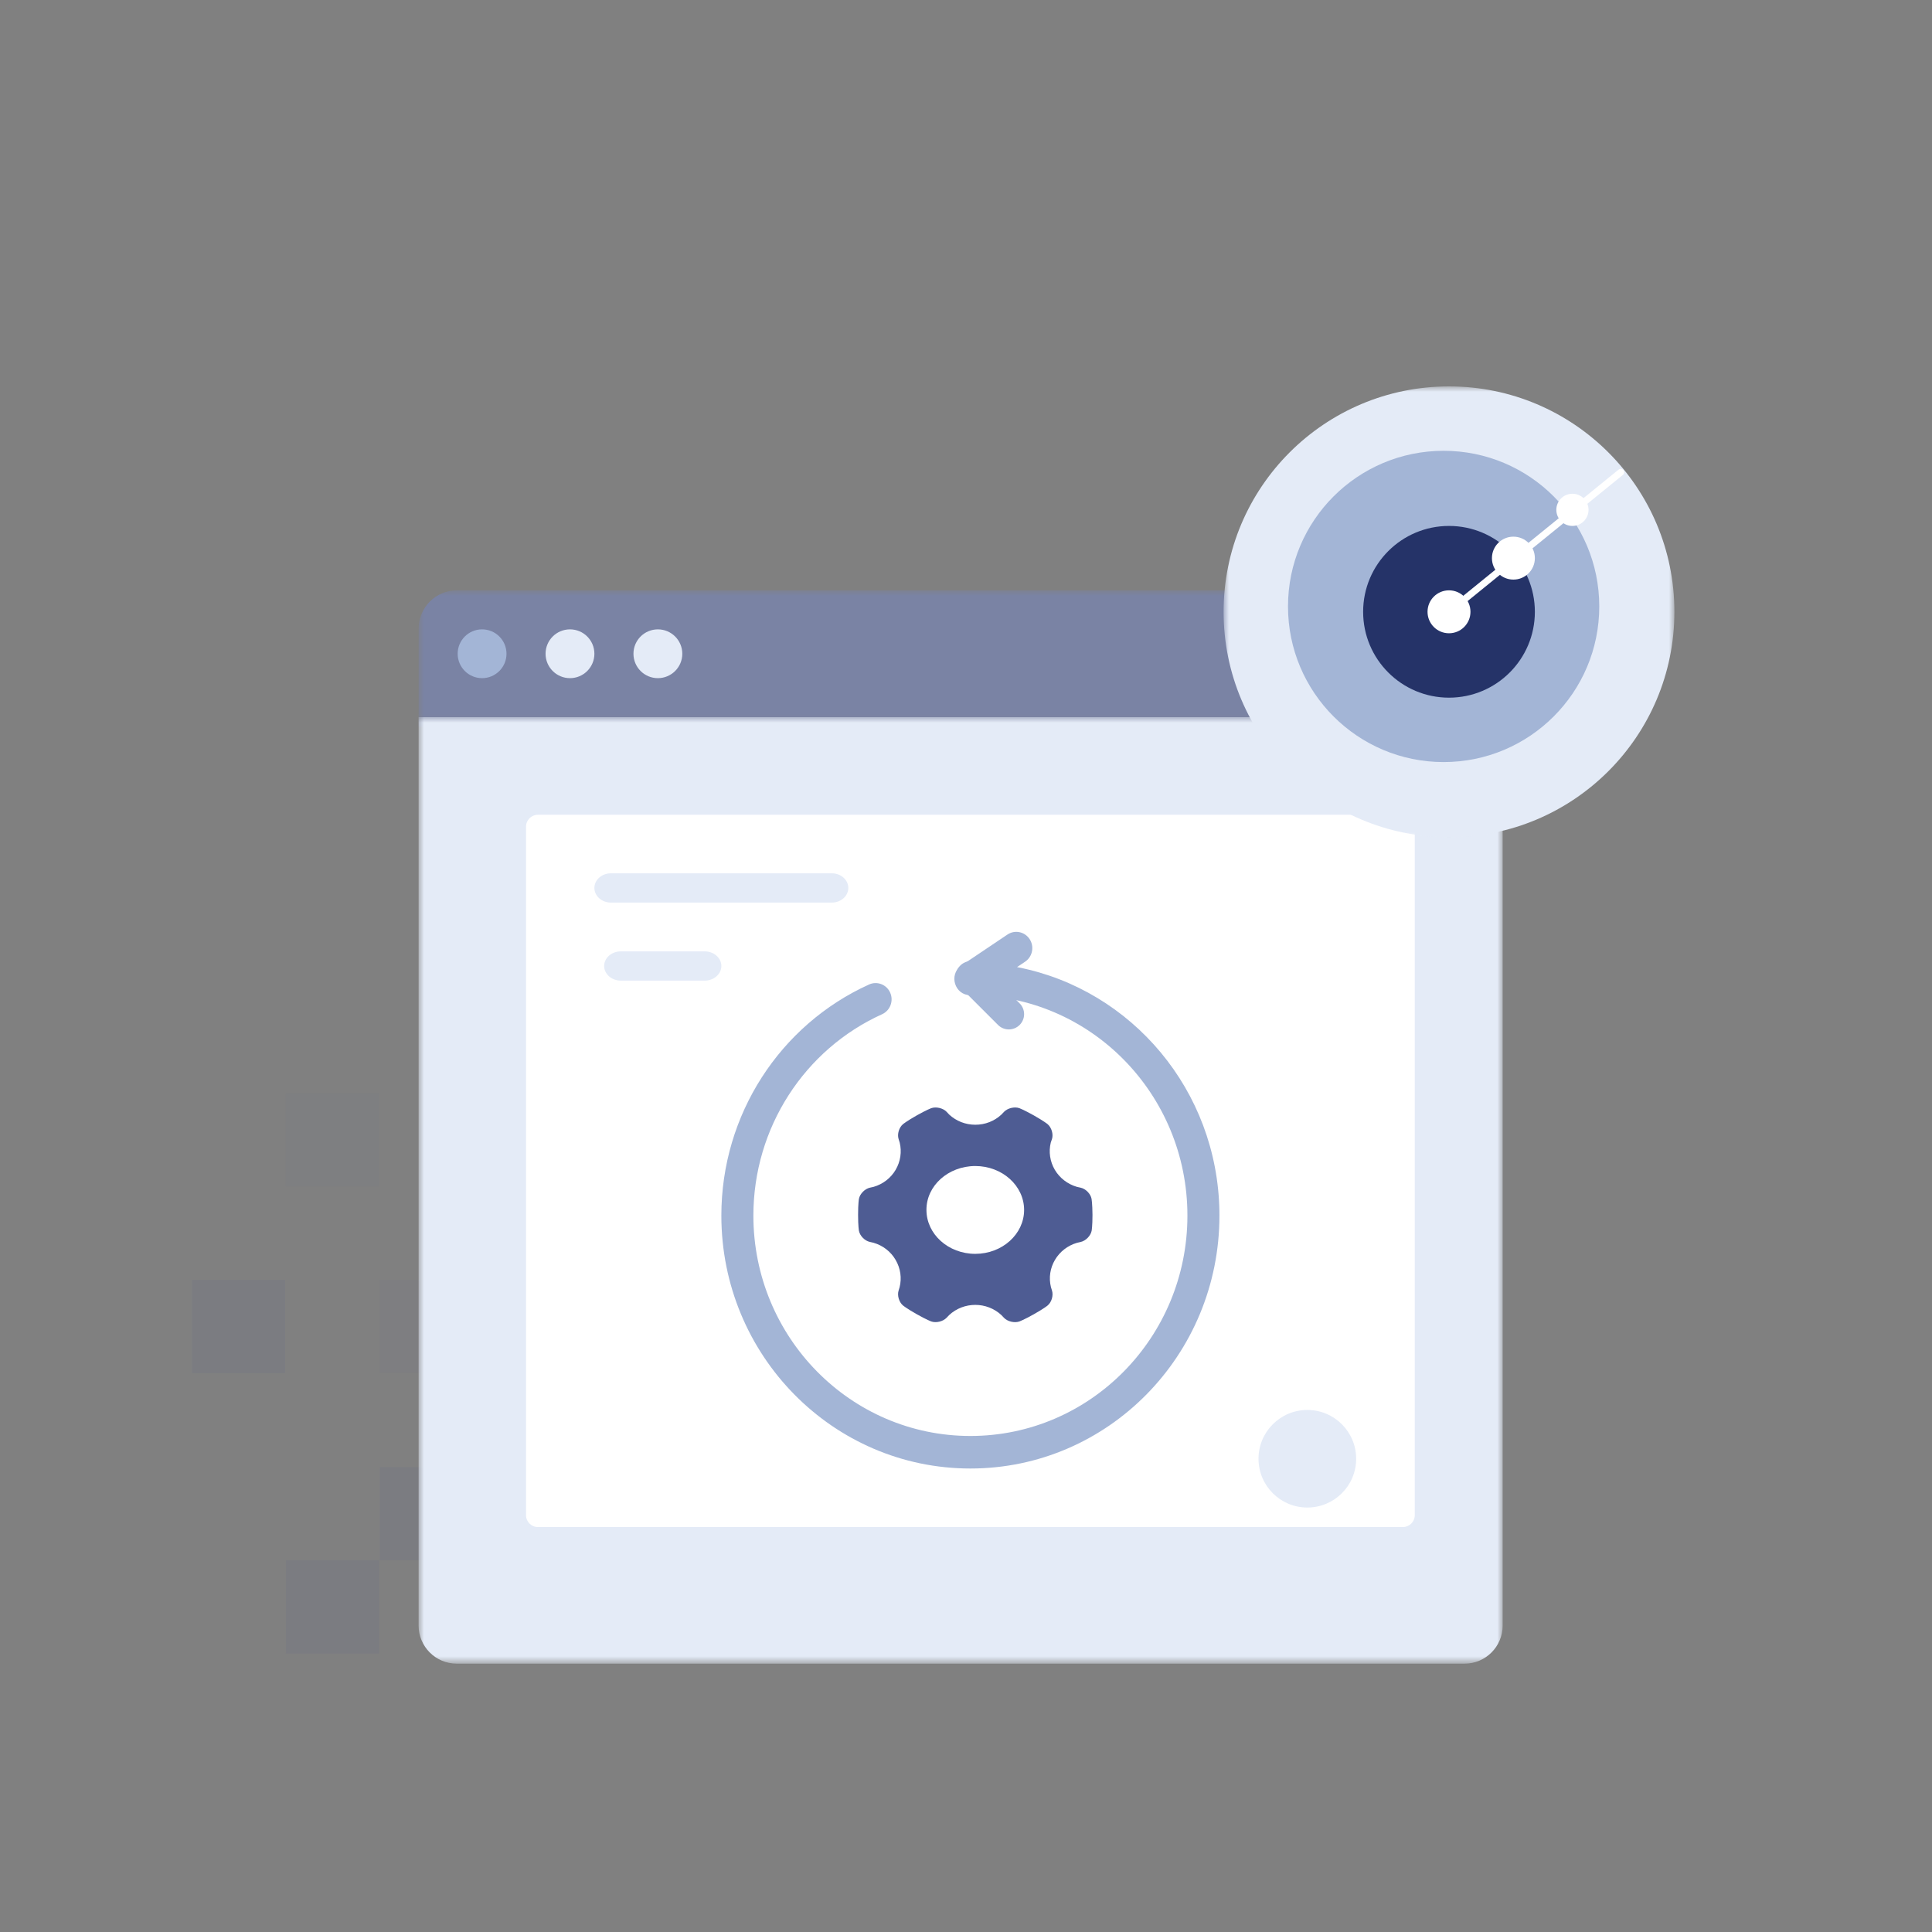 <?xml version="1.0" encoding="UTF-8"?>
<svg width="180px" height="180px" viewBox="0 0 180 180" version="1.1" xmlns="http://www.w3.org/2000/svg" xmlns:xlink="http://www.w3.org/1999/xlink">
    <rect x="0" y="0" width="180" height="180" fill="#808080" stroke="none"/>
    <title>1.通用/空状态/好像断开连接了 刷新一下吧</title>
    <defs>
        <polygon id="path-1" points="0 0 101 0 101 12.727 0 12.727"></polygon>
        <polygon id="path-3" points="0 0 101 0 101 88.182 0 88.182"></polygon>
        <polygon id="path-5" points="0 0 42 0 42 42 0 42"></polygon>
    </defs>
    <g id="1.通用/空状态/好像断开连接了-刷新一下吧" stroke="none" stroke-width="1" fill="none" fill-rule="evenodd">
        <g id="4.背景组件/灰色版/马赛克" opacity="0.1" transform="translate(44.037, 127.963) scale(1, -1) translate(-44.037, -127.963) translate(17.875, 101.875)" fill="#4E5C93">
            <g id="编组">
                <rect id="矩形备份-5" opacity="0.559" x="26.199" y="17.441" width="8.684" height="8.684"></rect>
                <rect id="矩形备份" x="17.516" y="8.684" width="8.684" height="8.684"></rect>
                <rect id="矩形备份-7" x="43.641" y="8.684" width="8.684" height="8.684"></rect>
                <rect id="矩形备份-2" x="0" y="26.125" width="8.684" height="8.684"></rect>
                <rect id="矩形备份-9" opacity="0.783" x="26.199" y="26.125" width="8.684" height="8.684"></rect>
                <rect id="矩形备份-6" opacity="0.461" x="17.516" y="26.125" width="8.684" height="8.684"></rect>
                <rect id="矩形备份-10" x="43.641" y="26.125" width="8.684" height="8.684"></rect>
                <rect id="矩形备份-3" opacity="0.415" x="8.758" y="43.492" width="8.684" height="8.684"></rect>
                <rect id="矩形备份-11" opacity="0.415" x="26.199" y="34.809" width="8.684" height="8.684"></rect>
                <rect id="矩形备份-12" opacity="0.341" x="34.883" y="17.441" width="8.684" height="8.684"></rect>
                <rect id="矩形备份-8" x="8.758" y="0" width="8.684" height="8.684"></rect>
                <rect id="矩形备份-13" x="34.883" y="0" width="8.684" height="8.684"></rect>
            </g>
        </g>
        <g id="编组" transform="translate(39, 55)">
            <g id="分组-copy-3">
                <g id="分组">
                    <mask id="mask-2" fill="white">
                        <use xlink:href="#path-1"></use>
                    </mask>
                    <g id="Clip-2"></g>
                    <path d="M101,12.727 L-8.88704563e-05,12.727 L-8.88704563e-05,3.589 C-8.88704563e-05,1.607 1.592,-4.48671597e-05 3.555,-4.48671597e-05 L97.445,-4.48671597e-05 C99.408,-4.48671597e-05 101,1.607 101,3.589 L101,12.727 Z" id="Fill-1" fill="#7A83A4" mask="url(#mask-2)"></path>
                </g>
                <g id="分组" transform="translate(0, 11.818)">
                    <mask id="mask-4" fill="white">
                        <use xlink:href="#path-3"></use>
                    </mask>
                    <g id="Clip-4"></g>
                    <path d="M97.445,88.182 L3.555,88.182 C1.592,88.182 -8.88704563e-05,86.591 -8.88704563e-05,84.628 L-8.88704563e-05,0 L101,0 L101,84.628 C101,86.591 99.408,88.182 97.445,88.182" id="Fill-3" fill="#E4EBF7" mask="url(#mask-4)"></path>
                </g>
                <path d="M8.189,5.909 C8.189,7.164 7.171,8.182 5.914,8.182 C4.658,8.182 3.64,7.164 3.64,5.909 C3.64,4.654 4.658,3.636 5.914,3.636 C7.171,3.636 8.189,4.654 8.189,5.909" id="Fill-5" fill="#A3B5D6"></path>
                <path d="M16.378,5.909 C16.378,7.164 15.36,8.182 14.104,8.182 C12.847,8.182 11.829,7.164 11.829,5.909 C11.829,4.654 12.847,3.636 14.104,3.636 C15.36,3.636 16.378,4.654 16.378,5.909" id="Fill-7" fill="#E4EBF7"></path>
                <path d="M24.568,5.909 C24.568,7.164 23.549,8.182 22.293,8.182 C21.036,8.182 20.018,7.164 20.018,5.909 C20.018,4.654 21.036,3.636 22.293,3.636 C23.549,3.636 24.568,4.654 24.568,5.909" id="Fill-9" fill="#E4EBF7"></path>
                <path d="M11.122,87.273 C10.507,87.273 10.009,86.777 10.009,86.166 L10.009,22.016 C10.009,21.405 10.507,20.909 11.122,20.909 L91.697,20.909 C92.312,20.909 92.811,21.405 92.811,22.016 L92.811,86.166 C92.811,86.777 92.312,87.273 91.697,87.273 L11.122,87.273 Z" id="Fill-11" fill="#FFFFFF"></path>
                <path d="M38.503,29.091 L17.911,29.091 C17.068,29.091 16.378,28.477 16.378,27.727 C16.378,26.977 17.068,26.364 17.911,26.364 L38.503,26.364 C39.346,26.364 40.036,26.977 40.036,27.727 C40.036,28.477 39.346,29.091 38.503,29.091" id="Fill-1" fill="#E4EBF7"></path>
                <path d="M26.647,36.364 L18.848,36.364 C17.987,36.364 17.288,35.753 17.288,35 C17.288,34.247 17.987,33.636 18.848,33.636 L26.647,33.636 C27.509,33.636 28.207,34.247 28.207,35 C28.207,35.753 27.509,36.364 26.647,36.364" id="Fill-3" fill="#E4EBF7"></path>
            </g>
            <g id="分组" transform="translate(28.207, 31.818)">
                <path d="M23.658,30 C21.148,30 19.108,28.169 19.108,25.905 C19.099,23.656 21.133,21.826 23.65,21.818 C23.653,21.818 23.655,21.818 23.658,21.818 C26.167,21.818 28.207,23.649 28.207,25.912 C28.203,28.169 26.167,29.999 23.658,30 M34.492,24.878 C34.407,24.413 33.95,23.938 33.473,23.836 L33.116,23.756 C32.252,23.501 31.52,22.934 31.069,22.172 C30.615,21.401 30.48,20.491 30.693,19.627 L30.805,19.3 C30.948,18.848 30.762,18.222 30.39,17.912 C30.39,17.912 30.055,17.636 29.117,17.105 C28.173,16.577 27.77,16.429 27.77,16.429 C27.311,16.264 26.67,16.422 26.334,16.77 L26.087,17.029 C25.434,17.637 24.565,17.974 23.662,17.971 C22.754,17.973 21.88,17.633 21.224,17.021 L20.987,16.769 C20.657,16.421 20.011,16.267 19.551,16.429 C19.551,16.429 19.142,16.577 18.2,17.105 C17.257,17.64 16.926,17.916 16.926,17.916 C16.554,18.223 16.369,18.842 16.512,19.3 L16.615,19.631 C16.825,20.494 16.69,21.402 16.238,22.172 C15.788,22.94 15.05,23.51 14.179,23.76 L13.836,23.836 C13.367,23.942 12.904,24.411 12.817,24.878 C12.817,24.878 12.739,25.298 12.739,26.363 C12.739,27.428 12.817,27.846 12.817,27.846 C12.901,28.316 13.358,28.787 13.836,28.889 L14.17,28.965 C15.044,29.215 15.783,29.787 16.232,30.558 C16.702,31.359 16.815,32.27 16.609,33.103 L16.512,33.425 C16.369,33.878 16.554,34.504 16.927,34.813 C16.927,34.813 17.261,35.089 18.2,35.621 C19.143,36.152 19.549,36.297 19.549,36.297 C20.006,36.461 20.649,36.303 20.984,35.955 L21.219,35.708 C22.584,34.437 24.734,34.439 26.098,35.711 L26.332,35.959 C26.663,36.306 27.308,36.461 27.768,36.299 C27.768,36.299 28.178,36.152 29.121,35.623 C30.062,35.092 30.393,34.816 30.393,34.816 C30.765,34.51 30.951,33.886 30.807,33.428 L30.705,33.094 C30.494,32.234 30.628,31.328 31.082,30.562 C31.533,29.793 32.272,29.222 33.144,28.969 L33.479,28.893 C33.949,28.787 34.411,28.318 34.499,27.85 C34.499,27.85 34.577,27.431 34.577,26.367 C34.568,25.301 34.492,24.878 34.492,24.878" id="Fill-1" fill="#4E5C93"></path>
                <path d="M26.656,0.251 C27.343,-0.21 28.269,-0.018 28.723,0.68 C29.17,1.367 28.994,2.289 28.333,2.758 L28.301,2.78 L27.549,3.285 L27.697,3.314 C38.24,5.415 46.222,14.767 46.402,26.046 L46.405,26.436 C46.405,39.45 36.017,50 23.203,50 C10.388,50 0,39.45 0,26.436 C0,17.043 5.461,8.664 13.762,4.905 C14.515,4.564 15.397,4.907 15.732,5.672 C16.067,6.437 15.729,7.333 14.977,7.674 C7.742,10.95 2.984,18.251 2.984,26.436 C2.984,37.775 12.036,46.968 23.203,46.968 C34.369,46.968 43.422,37.776 43.422,26.436 C43.422,15.096 34.369,5.903 23.203,5.903 C21.738,5.903 21.158,3.991 22.344,3.148 L22.38,3.123 L26.656,0.251 Z" id="Stroke-7" fill="#A3B5D6" fill-rule="nonzero"></path>
                <path d="M22.255,3.144 C22.801,2.598 23.682,2.589 24.24,3.116 L24.268,3.144 L27.79,6.663 C28.346,7.219 28.346,8.119 27.79,8.674 C27.244,9.22 26.363,9.23 25.805,8.702 L25.777,8.674 L22.255,5.155 C21.699,4.6 21.699,3.699 22.255,3.144 Z" id="Stroke-9" fill="#A3B5D6" fill-rule="nonzero"></path>
                <path d="M54.595,44.545 C52.082,44.545 50.045,46.581 50.045,49.091 C50.045,51.601 52.082,53.636 54.595,53.636 C57.107,53.636 59.144,51.601 59.144,49.091 C59.144,46.581 57.107,44.545 54.595,44.545 Z" id="Stroke-11" fill="#E4EBF7" fill-rule="nonzero"></path>
            </g>
        </g>
        <g id="分组" transform="translate(114, 36)">
            <g>
                <mask id="mask-6" fill="white">
                    <use xlink:href="#path-5"></use>
                </mask>
                <g id="Clip-2"></g>
                <path d="M42,21 C42,32.598 32.598,42 21,42 C9.402,42 0,32.598 0,21 C0,9.402 9.402,0 21,0 C32.598,0 42,9.402 42,21" id="Fill-1" fill="#E4EBF7" mask="url(#mask-6)"></path>
            </g>
            <path d="M35,20.5 C35,28.508 28.508,35 20.5,35 C12.492,35 6,28.508 6,20.5 C6,12.492 12.492,6 20.5,6 C28.508,6 35,12.492 35,20.5" id="Fill-3" fill="#A3B5D6"></path>
            <path d="M29,21 C29,25.418 25.418,29 21,29 C16.582,29 13,25.418 13,21 C13,16.582 16.582,13 21,13 C25.418,13 29,16.582 29,21" id="Fill-5" fill="#253368"></path>
            <line x1="21" y1="21" x2="37" y2="8" id="Stroke-7" stroke="#FFFFFF" stroke-width="0.636" stroke-linecap="round" stroke-linejoin="round"></line>
            <path d="M23,21 C23,22.105 22.105,23 21,23 C19.895,23 19,22.105 19,21 C19,19.895 19.895,19 21,19 C22.105,19 23,19.895 23,21" id="Fill-9" fill="#FFFFFF"></path>
            <path d="M34,11.5 C34,12.328 33.328,13 32.5,13 C31.672,13 31,12.328 31,11.5 C31,10.672 31.672,10 32.5,10 C33.328,10 34,10.672 34,11.5" id="Fill-11" fill="#FFFFFF"></path>
            <path d="M29,16 C29,17.105 28.105,18 27,18 C25.895,18 25,17.105 25,16 C25,14.895 25.895,14 27,14 C28.105,14 29,14.895 29,16" id="Fill-13" fill="#FFFFFF"></path>
        </g>
    </g>
</svg>